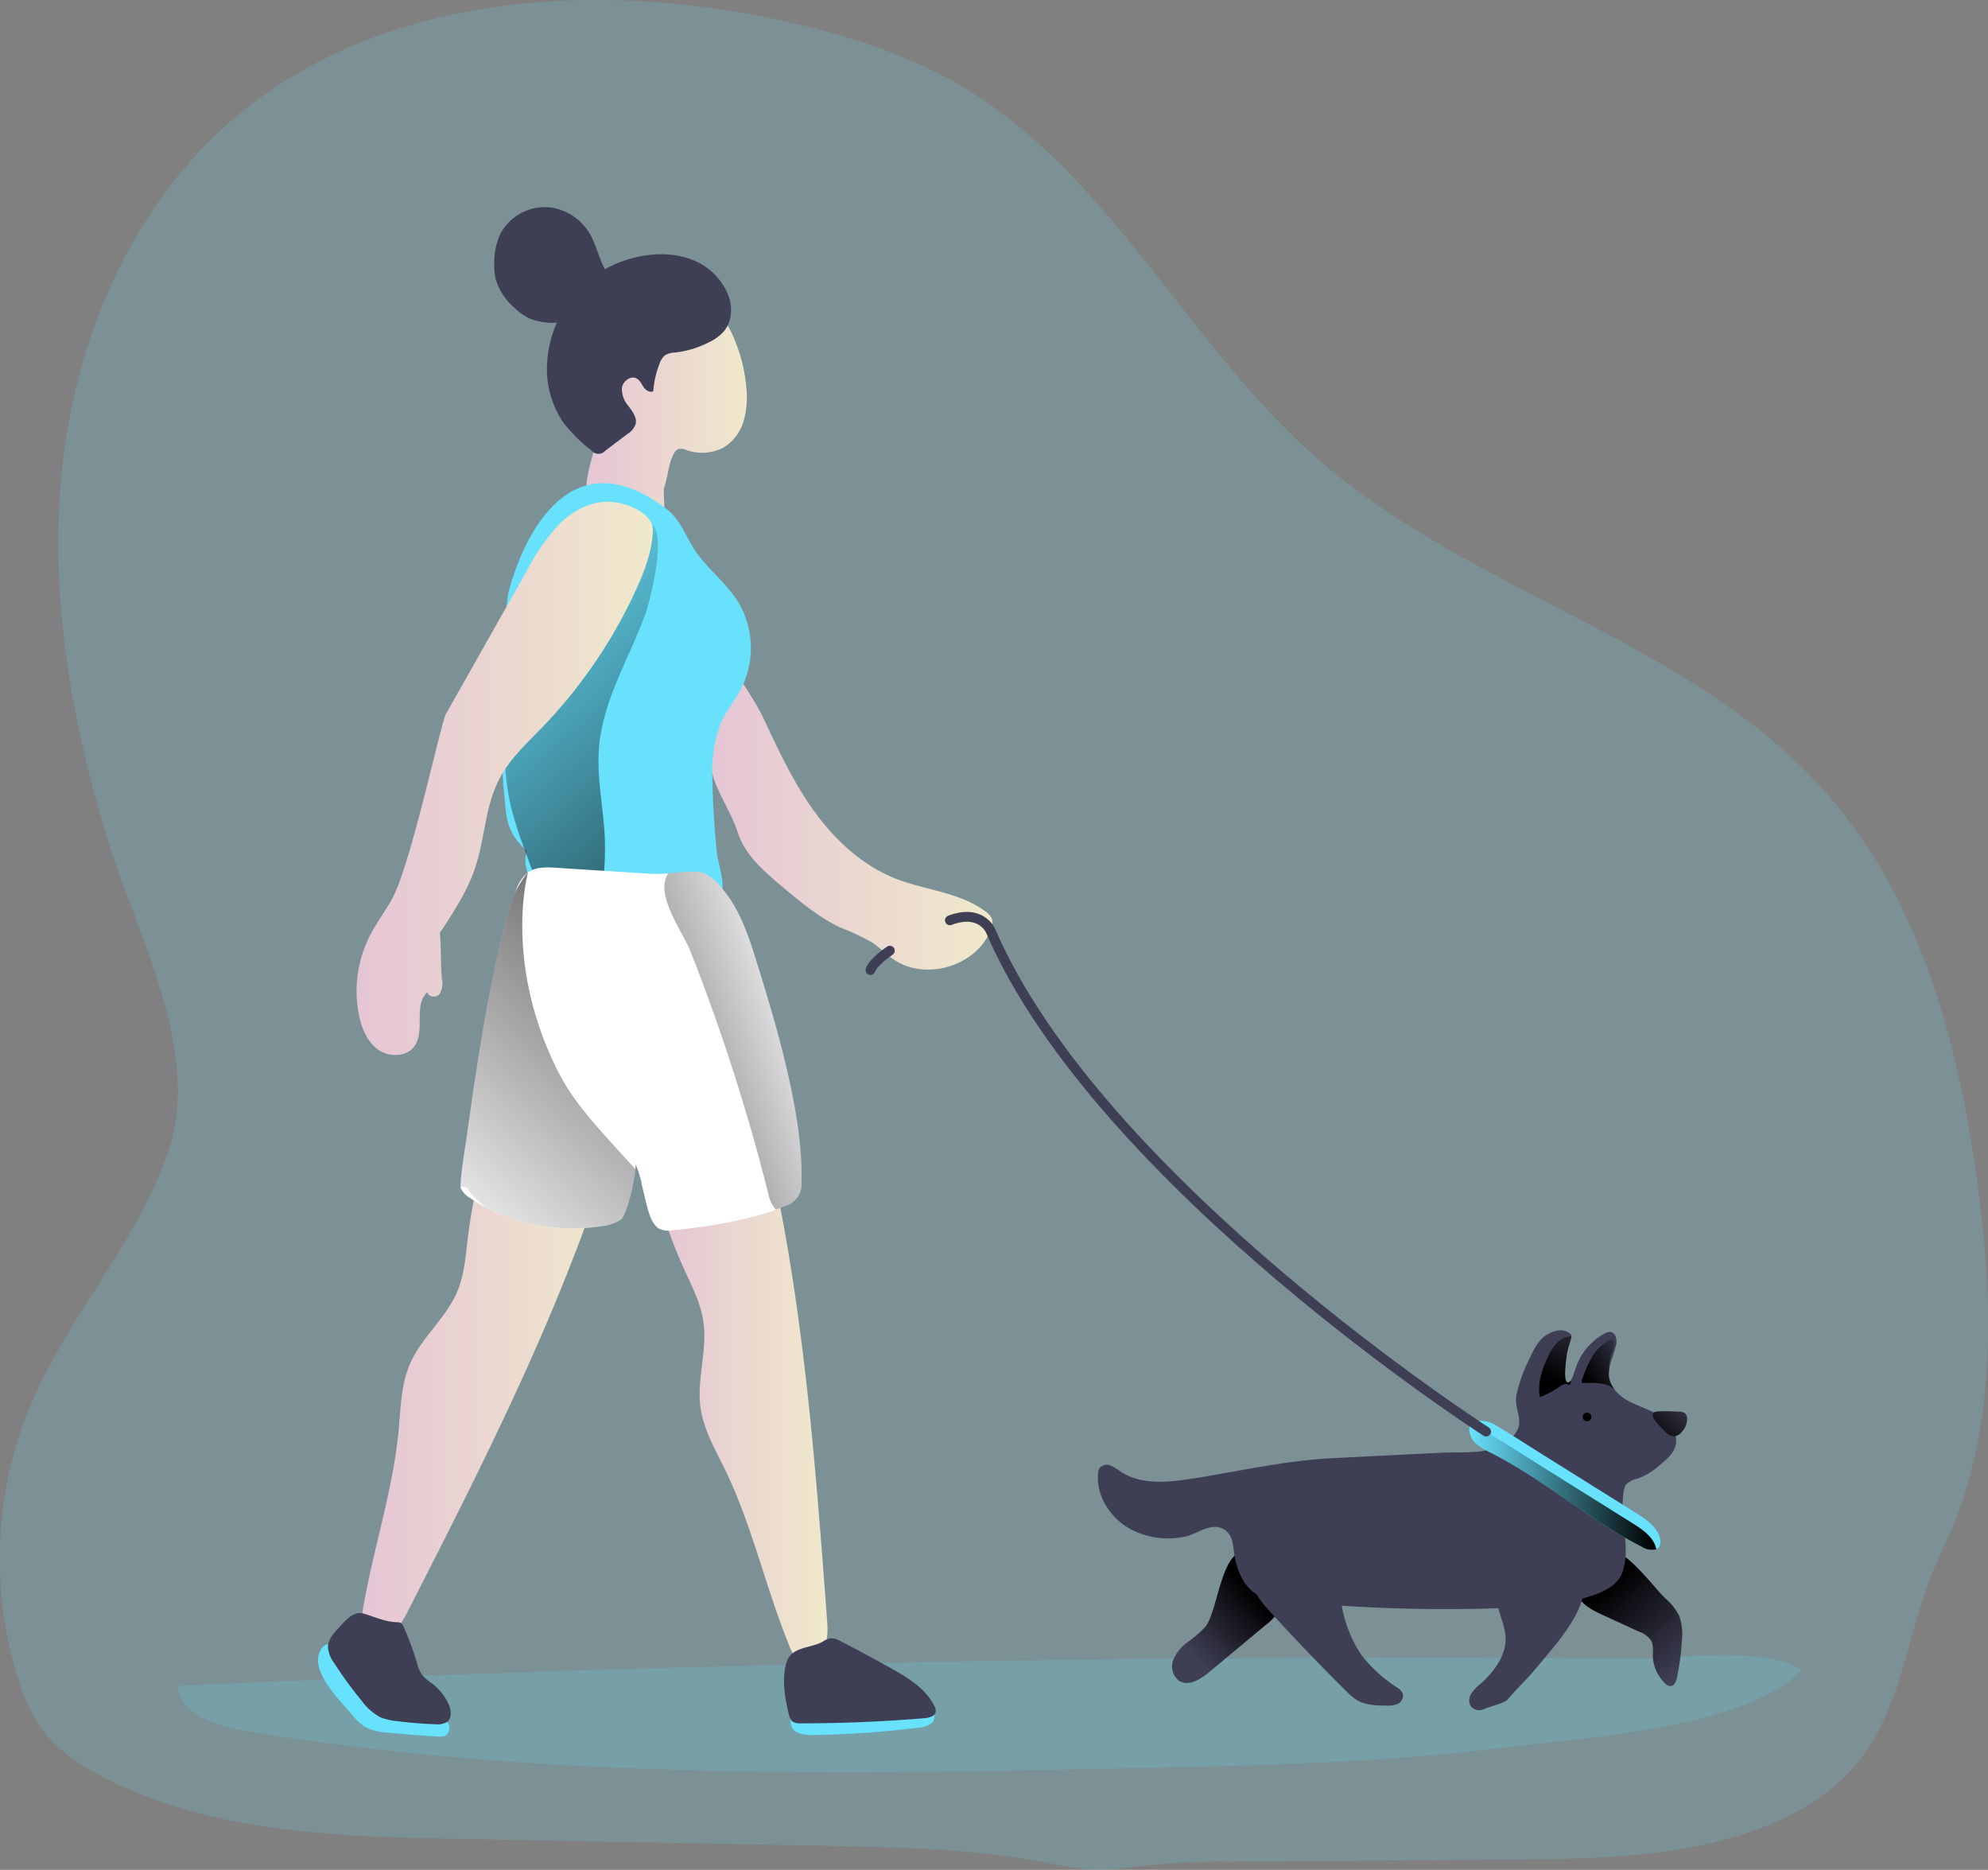 <svg id="Layer_1" data-name="Layer 1" xmlns="http://www.w3.org/2000/svg" xmlns:xlink="http://www.w3.org/1999/xlink" viewBox="0 0 405.39 381.2"><rect x="0" y="0" width="405.39" height="381.2" fill="#808080" stroke="none"/><defs><linearGradient id="linear-gradient" x1="398.95" y1="341.24" x2="383.18" y2="324.34" gradientUnits="userSpaceOnUse"><stop offset="0" stop-opacity="0"/><stop offset="0.99"/></linearGradient><linearGradient id="linear-gradient-2" x1="297.43" y1="337.51" x2="310.56" y2="325.68" xlink:href="#linear-gradient"/><linearGradient id="linear-gradient-3" x1="129.06" y1="286.95" x2="181.35" y2="286.95" gradientUnits="userSpaceOnUse"><stop offset="0" stop-color="#e5c5d5"/><stop offset="0.42" stop-color="#ead4d1"/><stop offset="1" stop-color="#f0e9cb"/></linearGradient><linearGradient id="linear-gradient-4" x1="189.51" y1="288.46" x2="224.09" y2="288.46" xlink:href="#linear-gradient-3"/><linearGradient id="linear-gradient-5" x1="200.13" y1="166.99" x2="257.71" y2="166.99" xlink:href="#linear-gradient-3"/><linearGradient id="linear-gradient-6" x1="174.83" y1="86.12" x2="207.63" y2="86.12" xlink:href="#linear-gradient-3"/><linearGradient id="linear-gradient-7" x1="146.51" y1="118.85" x2="233.59" y2="218.42" xlink:href="#linear-gradient"/><linearGradient id="linear-gradient-8" x1="128.06" y1="160.41" x2="188.52" y2="160.41" xlink:href="#linear-gradient-3"/><linearGradient id="linear-gradient-9" x1="355.01" y1="305.57" x2="393.12" y2="305.57" xlink:href="#linear-gradient"/><linearGradient id="linear-gradient-10" x1="400.03" y1="286.74" x2="391.48" y2="295.94" xlink:href="#linear-gradient"/><linearGradient id="linear-gradient-11" x1="388.99" y1="276.96" x2="379.04" y2="283.25" xlink:href="#linear-gradient"/><linearGradient id="linear-gradient-12" x1="379.29" y1="267.97" x2="372.18" y2="283.46" xlink:href="#linear-gradient"/><linearGradient id="linear-gradient-13" x1="325.7" y1="285.3" x2="323.69" y2="288.77" xlink:href="#linear-gradient"/><linearGradient id="linear-gradient-14" x1="138.1" y1="254.45" x2="229.89" y2="149.15" xlink:href="#linear-gradient"/><linearGradient id="linear-gradient-15" x1="185.77" y1="242.2" x2="186.16" y2="242.2" xlink:href="#linear-gradient"/><linearGradient id="linear-gradient-16" x1="224.26" y1="206.37" x2="147.96" y2="233.4" xlink:href="#linear-gradient"/></defs><title>Walking with dog</title><path d="M420.37,371.76c-16.94,8.55-36.69,8.89-55.67,9.05l-58.9.48a140.56,140.56,0,0,0-20,1.13c-7.22,1.1-10.82.24-18-1.1-14.91-2.79-30.17-3-45.29-3.31l-73.42-1.39c-24.79-.46-50.58-1.17-72.6-12.56-4.91-2.54-9.68-5.7-12.88-10.21a35.21,35.21,0,0,1-4.44-9.52,81.36,81.36,0,0,1,2.4-56.09c7.63-18.11,21.62-33,28.06-51.62,6.95-20.18-6.07-43.67-12.09-63-7.82-25.14-12.39-51.68-9.35-77.83s14.27-51.93,34.1-69.24C131.94.69,175.61-2.47,214,5.75c13.24,2.84,26.37,6.92,38,13.9,30.07,18.11,45.84,52.85,72.33,75.87,31.43,27.32,76.5,36.93,103.85,68.33,18.92,21.72,26.63,51,30.46,79.52,3.31,24.67,4,51.32-7.17,74.24C441.49,338.13,445,359.33,420.37,371.76Z" transform="translate(-55.35 -1.73)" fill="#68e1fd" opacity="0.18" style="isolation:isolate"/><path d="M91.48,345.42c.86,5.88,8,8.2,13.84,9.17,60.68,10.08,122.59,8.86,184.08,7.54C313.64,361.6,337.94,361,362,358c16.12-2,48.91-3.84,60.84-15.77-8.48-5.13-24.67-2.31-34.44-2.37-24.13-.14-48.26-.24-72.39-.12q-71.37.35-142.73,2.54Q132.38,343.55,91.48,345.42Z" transform="translate(-55.35 -1.73)" fill="#68e1fd" opacity="0.18" style="isolation:isolate"/><path d="M245.18,353.1a4.86,4.86,0,0,1-2.73.86,197.26,197.26,0,0,1-21.3,1.48,7.17,7.17,0,0,1-2.88-.41,2.31,2.31,0,0,1-.06-4.43,7.64,7.64,0,0,1,2.86-.52c7.66-.34,15.63-.63,23.28.19A1.54,1.54,0,0,1,245.18,353.1Z" transform="translate(-55.35 -1.73)" fill="#68e1fd"/><path d="M127.17,351.32a11.14,11.14,0,0,0,2.44,2.36,10.94,10.94,0,0,0,4.92,1.28q5,.5,10.05.78a2.76,2.76,0,0,0,1.8-.3,2,2,0,0,0,.08-2.76,6.23,6.23,0,0,0-2.65-1.54,42.67,42.67,0,0,1-14.62-9.55c-1.62-1.63-7.16-7.89-8.81-2.61C119.11,343,124.84,348.58,127.17,351.32Z" transform="translate(-55.35 -1.73)" fill="#68e1fd"/><path d="M394.92,327.58a11.52,11.52,0,0,1,2.79,3.47,10.72,10.72,0,0,1,.62,4.94,52.47,52.47,0,0,1-1,7.69c-.15.78-.52,1.74-1.32,1.78a1.68,1.68,0,0,1-1.19-.61,8.24,8.24,0,0,1-2.43-5.87,6.29,6.29,0,0,0-.17-2.49,4.62,4.62,0,0,0-2.62-2.12l-7.5-3.45c-2.07-.95-4.32-2.1-5.09-4.23-1.2-3.32,2.81-9,6.43-9S392.41,325.16,394.92,327.58Z" transform="translate(-55.35 -1.73)" fill="#3e3e54"/><path d="M301.12,333.42a24.24,24.24,0,0,1-3.6,3.09,8.41,8.41,0,0,0-2.93,3.66,3.66,3.66,0,0,0,1.22,4.23c1.95,1.2,4.39-.34,6.14-1.81L313.44,333a8.67,8.67,0,0,0,2.79-3.27c.72-1.87.08-4-.76-5.79a12.3,12.3,0,0,0-2.78-4.11C304.56,312.48,304.18,329.77,301.12,333.42Z" transform="translate(-55.35 -1.73)" fill="#3e3e54"/><path d="M394.92,327.58a11.52,11.52,0,0,1,2.79,3.47,10.72,10.72,0,0,1,.62,4.94,52.47,52.47,0,0,1-1,7.69c-.15.78-.52,1.74-1.32,1.78a1.68,1.68,0,0,1-1.19-.61,8.24,8.24,0,0,1-2.43-5.87,6.29,6.29,0,0,0-.17-2.49,4.62,4.62,0,0,0-2.62-2.12l-7.5-3.45c-2.07-.95-4.32-2.1-5.09-4.23-1.2-3.32,2.81-9,6.43-9S392.41,325.16,394.92,327.58Z" transform="translate(-55.35 -1.73)" fill="url(#linear-gradient)"/><path d="M301.12,333.42a24.24,24.24,0,0,1-3.6,3.09,8.41,8.41,0,0,0-2.93,3.66,3.66,3.66,0,0,0,1.22,4.23c1.95,1.2,4.39-.34,6.14-1.81L313.44,333a8.67,8.67,0,0,0,2.79-3.27c.72-1.87.08-4-.76-5.79a12.3,12.3,0,0,0-2.78-4.11C304.56,312.48,304.18,329.77,301.12,333.42Z" transform="translate(-55.35 -1.73)" fill="url(#linear-gradient-2)"/><path d="M177.1,244.91c-10.09,29.43-24.28,57.26-38.43,85-1,1.93-2.07,4-4,5s-4.8.57-5.49-1.48a5.53,5.53,0,0,1,0-2.56c2-12.62,6.26-24.84,7.46-37.56.43-4.59.48-9.35,2.33-13.58,2.34-5.35,7.28-9.22,9.58-14.59,1.5-3.51,1.76-7.41,2.22-11.21a97.7,97.7,0,0,1,3.13-15.45,92.33,92.33,0,0,1,27.43,6.11" transform="translate(-55.35 -1.73)" fill="url(#linear-gradient-3)"/><path d="M212.67,239.15c6.67,30.38,9,61.53,11.31,92.55.16,2.16.29,4.47-.77,6.35s-3.81,3-5.46,1.59a5.49,5.49,0,0,1-1.35-2.17c-4.88-11.8-7.56-24.48-13.14-36-2-4.15-4.45-8.24-5.07-12.82-.78-5.78,1.43-11.66.6-17.43-.54-3.79-2.35-7.26-3.93-10.74a99.72,99.72,0,0,1-5.35-14.83,92.61,92.61,0,0,1,26.61-9" transform="translate(-55.35 -1.73)" fill="url(#linear-gradient-4)"/><path d="M211,148.07c3.06,6.57,6.15,13.19,10.4,19.07s9.78,11,16.53,13.69c6.13,2.42,13.21,2.78,18.45,6.78a3.53,3.53,0,0,1,1.24,1.45,3.36,3.36,0,0,1-.27,2.36c-3,7.32-13.35,10.38-19.85,5.86-1.48-1-2.74-2.35-4.23-3.36a44.32,44.32,0,0,0-6.34-3c-4.5-2.08-8.36-5.31-12.15-8.5s-7.53-6.44-9-11c-1.69-5.31-6.24-10.72-5.56-16.25.39-3.22,1.15-6.65.7-9.86-.33-2.37.36-8.69,1.83-10.7C204.77,138,209.28,144.44,211,148.07Z" transform="translate(-55.35 -1.73)" fill="url(#linear-gradient-5)"/><path d="M207.54,80.81a17.76,17.76,0,0,1-.58,6.85A9.38,9.38,0,0,1,202.84,93a9.51,9.51,0,0,1-7.58.46,2.41,2.41,0,0,0-1.64-.17,1.88,1.88,0,0,0-.85.91c-1.17,2.13-1.18,4.69-2,7-.24.65.4,6.22-.15,6.64s-2-4.42-2.51-4.31a11.6,11.6,0,0,1-4.73,0,3.54,3.54,0,0,1-1.53-.62c-.38-.29-5.91,3.54-6.15,3.12-3.09-5.42,3.06-16.36,2.87-22.61-.13-4.36-.73-9.14,1.76-12.72,1.72-2.46,4.59-3.83,7.42-4.8a24,24,0,0,1,7.8-1.48c3.86,0,7,1.14,8.72,4.63A32.58,32.58,0,0,1,207.54,80.81Z" transform="translate(-55.35 -1.73)" fill="url(#linear-gradient-6)"/><path d="M203.49,61.07c1.32,2.6,1.33,6-.56,8.24a9.24,9.24,0,0,1-2.84,2.11A20.25,20.25,0,0,1,193,73.6a4.15,4.15,0,0,0-2,.53,3.58,3.58,0,0,0-1.12,1.64,18.92,18.92,0,0,0-1.31,5.7c-.67.38-1.51-.16-1.95-.79s-.76-1.41-1.44-1.78c-1.18-.67-2.73.47-3,1.8a5.21,5.21,0,0,0,1.28,3.75c.83,1.14,1.87,2.44,1.49,3.8a4.13,4.13,0,0,1-1.72,2l-4.41,3.33a1.88,1.88,0,0,1-2.93-.07,32.42,32.42,0,0,1-5.53-5.45,19.32,19.32,0,0,1-3.44-12.34,23.7,23.7,0,0,1,9.81-17.87C184.63,52.27,198.43,51,203.49,61.07Z" transform="translate(-55.35 -1.73)" fill="#3e3e54"/><path d="M167.84,44.05a10.27,10.27,0,0,0-10.42,5.29,13.87,13.87,0,0,0-1.28,5.86,12.62,12.62,0,0,0,.35,3.63,12.54,12.54,0,0,0,3.75,5.64,12.18,12.18,0,0,0,3,2.15,12.83,12.83,0,0,0,7.69.59,13.86,13.86,0,0,0,3.53-1,8.82,8.82,0,0,0,4.79-6,5,5,0,0,0,0-2.22,8,8,0,0,0-.67-1.6c-1.34-2.6-1.84-5.64-3.62-8A11.05,11.05,0,0,0,167.84,44.05Z" transform="translate(-55.35 -1.73)" fill="#3e3e54"/><path d="M162.78,175.22c-4.39-4.05-4.1-6.63-4.71-12.58a43.28,43.28,0,0,1,1.5-16.48c2.47-8.5-2.64-16-.29-24.58,1.44-5.23,10.23-32.75,32.08-16,3,2.29,4.09,6.32,6.38,9.31,2.62,3.41,6.09,6.16,8.31,9.84a18.31,18.31,0,0,1,.59,17.07c-1.28,2.67-3.22,4.71-4.35,7.47a27.51,27.51,0,0,0-1.67,10.94q.12,7.56.88,15.1c.33,3.26,2.38,7.52.24,10.39s-8.39,3.54-11.57,4.05c-8,1.29-16.88.49-23.34-4.86-2.87-2.37-5.2-6.15-4.05-9.69" transform="translate(-55.35 -1.73)" fill="#68e1fd"/><path d="M177.49,154.24c-.48,6.06.91,12.09,1.18,18.16s-.62,12.42-1.51,18.58l-2.08,14.36a2.25,2.25,0,0,1-.27.89c-.63,1-2.14.38-3-.41-4.57-4.37-4.29-11.56-5.41-17.79-1.23-6.83-4.45-13.13-6.31-19.82a45.8,45.8,0,0,1,.09-25.48,67.4,67.4,0,0,1,6.1-13.33c2.41-4.26,5.12-8.55,9.17-11.3,2.84-1.94,10-12.14,13-9.28,2.72,2.6-.53,15.48-1.59,18.32C183.59,136.08,178.26,144.53,177.49,154.24Z" transform="translate(-55.35 -1.73)" fill="url(#linear-gradient-7)"/><path d="M218.78,242.56a4.7,4.7,0,0,1-3.65,5.14c-.5.22-1,.42-1.55.62-6.22,2.35-14.78,3.61-21.05,4.22a4.46,4.46,0,0,1-2.94-.41,4.55,4.55,0,0,1-1.29-1.62c-.76-1.32-1.43-4.66-2.13-7.5a.13.13,0,0,1,0-.06c-.13-.53-.26-1-.39-1.51,0,0,0,0,0,0a11.4,11.4,0,0,0-.87-2.39,3.45,3.45,0,0,1,0,1.07c-.21,2.84-1.87,9.48-2.91,10.22a9.35,9.35,0,0,1-4.24,1.4,38.55,38.55,0,0,1-23.5-3.93,34.07,34.07,0,0,1-3.06-1.85,4.83,4.83,0,0,1-1.86-1.92,1.15,1.15,0,0,1-.06-.44c-.07-2,1.06-8.92,1.18-9.77,2-14,4-28,7.37-41.67a61.89,61.89,0,0,1,2.42-8.14,0,0,0,0,0,0,0c.13-.33.26-.66.4-1a7.73,7.73,0,0,1,2.37-3.44c1.61-1.15,3.76-1.07,5.73-.94l19.36,1.23a24.73,24.73,0,0,0,3.55-.09,48.11,48.11,0,0,1,5.58-.33c2.48.09,4,1.71,5.58,3.67,3.3,4,5.07,9.1,6.59,14C213.46,210.05,219.2,229,218.78,242.56Z" transform="translate(-55.35 -1.73)" fill="#fff"/><path d="M135.06,185.43c-1.48,2.5-3.2,4.85-4.48,7.45a24.87,24.87,0,0,0-2.05,15.7c.54,2.71,1.65,5.48,3.89,7.1s5.81,1.59,7.43-.65c2.29-3.17-.28-8.56,2.71-11.07,0,1,1.71,1.27,2.39.47a4,4,0,0,0,.52-3c-.31-3.2-.11-6.32-.42-9.52,2.79-4.23,5.61-8.52,7.21-13.32,2-6,2-12.54,4.94-18.1,2.13-4.08,5.6-7.25,8.8-10.56a101.15,101.15,0,0,0,19-27.86c1.76-3.84,3.31-7.88,3.49-12.1.16-3.75-5.85-6.09-9.61-5.95s-7.23,2.21-9.84,4.92a44.16,44.16,0,0,0-6.34,9.28q-8.21,14.54-16.42,29.07C145.19,149.27,139,178.78,135.06,185.43Z" transform="translate(-55.35 -1.73)" fill="url(#linear-gradient-8)"/><path d="M216.23,351.3a2.54,2.54,0,0,0,.73,1.39,2.63,2.63,0,0,0,1.64.37q12.65,0,25.25-1.05c1-.08,2.23-.42,2.32-1.4a2,2,0,0,0-.25-1c-1.74-3.64-5.44-5.87-9-7.84q-5-2.81-10.17-5.46a3.61,3.61,0,0,0-2-.59,4.29,4.29,0,0,0-1.65.7c-2.31,1.29-5.86,1-7.11,3.6C214.57,343.12,215.41,348.15,216.23,351.3Z" transform="translate(-55.35 -1.73)" fill="#3e3e54"/><path d="M124.29,333.75c-1,1.06-2,2.25-2.06,3.69a6,6,0,0,0,1.24,3.29,82.06,82.06,0,0,0,5.7,7.81,11,11,0,0,0,3.71,3.26,11.27,11.27,0,0,0,3.2.78c2.69.35,5.4.58,8.11.66a3.63,3.63,0,0,0,2.33-.48c1.12-.88.81-2.66.16-3.93a11.75,11.75,0,0,0-3.34-4,9.86,9.86,0,0,1-1.79-1.48,7.37,7.37,0,0,1-1.21-2.74,60.23,60.23,0,0,0-2.69-7.22,1.23,1.23,0,0,0-1.35-.94c-2.54-.1-4.49-1.09-6.85-1.78C127.34,330.07,125.61,332.32,124.29,333.75Z" transform="translate(-55.35 -1.73)" fill="#3e3e54"/><path d="M397,296.51c-.43,1.6-1.79,2.75-3.07,3.79a14.48,14.48,0,0,1-4.5,2.83A4.73,4.73,0,0,0,387,304.3a3.14,3.14,0,0,0-.53,1.4c-1,5.63,1.68,11.71-.45,17-1.05,2.26-3.52,3.49-5.89,4.28-5.66,1.91-11.71,2.32-17.69,2.55a324.42,324.42,0,0,1-46-1.51,13.23,13.23,0,0,1-4.09-.87c-3.35-1.5-4.9-5.41-5.37-9.05-.18-1.39-.3-2.92-1.26-3.94-2.48-2.63-5.75,0-8.31.73a16.33,16.33,0,0,1-11.5-1.41c-4.05-2.18-7-6.64-6.66-11.24a2.41,2.41,0,0,1,.33-1.21,1.94,1.94,0,0,1,2.17-.54,9.17,9.17,0,0,1,2.06,1.22c4.38,2.92,10.14,2.19,15.34,1.36,9.43-1.52,18.4-3.59,28-4.07l22.06-1.11c5.07-.25,12.6.81,15.52-4.55,1.24-2.27-.7-4.69-.15-7.22a30.34,30.34,0,0,1,2.34-6.73c.92-1.89,1.78-4.1,3.54-5.35.36-.25,3.44-2.3,5.34-.12,0,0,0,.11,0,.22-.1.72-.94,2.86-1,4-.09.8-.89,6.4.66,5.29a1,1,0,0,0,.26-.29,2.64,2.64,0,0,0,.18-.38c.43-1,.72-2.12,1.16-3.15a12.3,12.3,0,0,1,5.48-6,2.06,2.06,0,0,1,1.31-.34,1.47,1.47,0,0,1,1,1,3,3,0,0,1,.08,1.47,23.15,23.15,0,0,1-1,3.34,12,12,0,0,0-.48,2.07,4.69,4.69,0,0,0,.63,3.17,5.87,5.87,0,0,0,.62.86,9.85,9.85,0,0,0,3,2.31c2.11,1.09,4.45,1.73,6.4,3.07S397.65,294.23,397,296.51Z" transform="translate(-55.35 -1.73)" fill="#3e3e54"/><path d="M368.43,342c-1.85,2.24-3.78,3.95-5.63,6.2-.63.75-3.79,1.47-4.68,1.89a2.32,2.32,0,0,1-2.72-.35,2.35,2.35,0,0,1-.1-2.62,8,8,0,0,1,1.88-2.05c2.84-2.52,5.41-5.91,5.18-9.7-.15-2.43-1.44-4.66-1.7-7.08-.66-5.87,12.22-15.05,16.64-7.83S372.58,336.92,368.43,342Z" transform="translate(-55.35 -1.73)" fill="#3e3e54"/><path d="M332.94,339.1a29.46,29.46,0,0,0,7.31,6.67,2.67,2.67,0,0,1,1.18,1.33,1.81,1.81,0,0,1-1.09,2,5.38,5.38,0,0,1-2.4.34c-2,0-4.19-.09-5.93-1.15a11.05,11.05,0,0,1-2-1.66q-8.26-8.16-16.08-16.79c-1.32-1.46-2.7-3.07-2.89-5-.28-3,2.46-5.57,5.4-6.09s5.92.53,8.6,1.84c4.14,2,3.14,4.3,3.84,8A26.27,26.27,0,0,0,332.94,339.1Z" transform="translate(-55.35 -1.73)" fill="#3e3e54"/><path d="M393.63,317.15a1.44,1.44,0,0,1-.51.42,3.64,3.64,0,0,1-2.88-.45c-10.84-5.54-20.12-13.78-31-19.27-1.6-.81-3.38-1.71-4-3.39a4.48,4.48,0,0,1-.22-.76h0c-.61-3,3.33-2.6,5.1-1.56,3.36,2,6.62,4.14,9.93,6.2l19,11.89c2.06,1.28,4.3,2.82,4.81,5.2A2.15,2.15,0,0,1,393.63,317.15Z" transform="translate(-55.35 -1.73)" fill="#68e1fd"/><path d="M393.12,317.57a3.64,3.64,0,0,1-2.88-.45c-10.84-5.54-20.12-13.78-31-19.27-1.6-.81-3.38-1.71-4-3.39a4.48,4.48,0,0,1-.22-.76c1.14-.6,3.18-.19,4.32.48,3.35,2,6.62,4.14,9.92,6.2l19,11.89c2.07,1.29,4.31,2.82,4.82,5.2C393.11,317.5,393.11,317.54,393.12,317.57Z" transform="translate(-55.35 -1.73)" fill="url(#linear-gradient-9)"/><path d="M358.4,293.58s-79-50.8-101.08-102.16c0,0-1.94-4.47-8.27-2.07" transform="translate(-55.35 -1.73)" fill="none" stroke="#3e3e54" stroke-linecap="round" stroke-miterlimit="10" stroke-width="2"/><path d="M236.8,195.54s-3.38,2.25-3.94,3.94" transform="translate(-55.35 -1.73)" fill="none" stroke="#3e3e54" stroke-linecap="round" stroke-miterlimit="10" stroke-width="2"/><path d="M397.63,289.53a2,2,0,0,1,1.29.3,1.48,1.48,0,0,1,.46,1.1,4,4,0,0,1-1.2,2.84,2.25,2.25,0,0,1-1.43.78,2.67,2.67,0,0,1-1.89-1,23.9,23.9,0,0,1-1.74-1.88c-.7-.85-1.36-2,.15-2.18A39.66,39.66,0,0,1,397.63,289.53Z" transform="translate(-55.35 -1.73)" fill="#3e3e54"/><path d="M397.63,289.53a2,2,0,0,1,1.29.3,1.48,1.48,0,0,1,.46,1.1,4,4,0,0,1-1.2,2.84,2.25,2.25,0,0,1-1.43.78,2.67,2.67,0,0,1-1.89-1,23.9,23.9,0,0,1-1.74-1.88c-.7-.85-1.36-2,.15-2.18A39.66,39.66,0,0,1,397.63,289.53Z" transform="translate(-55.35 -1.73)" fill="url(#linear-gradient-10)"/><path d="M384.74,285.14a4.91,4.91,0,0,0-2.95-1.35,16.7,16.7,0,0,0-3.39-.1c-.19,0-.42,0-.49-.2a.45.45,0,0,1,0-.34,26.39,26.39,0,0,1,2-4.64,8.86,8.86,0,0,1,3.54-3.51.88.88,0,0,1,.68-.12c.37.14.42.64.35,1a23.48,23.48,0,0,1-.69,2.41,8.76,8.76,0,0,0-.3,2.79,4.69,4.69,0,0,0,.63,3.17A5.87,5.87,0,0,0,384.74,285.14Z" transform="translate(-55.35 -1.73)" fill="url(#linear-gradient-11)"/><path d="M375.43,283.42a1,1,0,0,0,.26-.29l0,.28c0,.22-.08.53-.32.62s-.29-.12-.49-.16a2.42,2.42,0,0,0-1.66.67,18.6,18.6,0,0,1-3.85,2c-.55-2.75.4-5.58,1.6-8.11a10.65,10.65,0,0,1,1.78-2.83,4.3,4.3,0,0,1,2.93-1.46h.16c-.1.72-.94,2.86-1,4C374.68,278.93,373.88,284.53,375.43,283.42Z" transform="translate(-55.35 -1.73)" fill="url(#linear-gradient-12)"/><circle cx="323.63" cy="288.86" r="0.89" fill="url(#linear-gradient-13)"/><path d="M169.22,220.32c3.44,6.76,8.82,12.14,15.7,19.78-.21,2.84-1.87,9.48-2.91,10.22a9.35,9.35,0,0,1-4.24,1.4,38.55,38.55,0,0,1-23.5-3.93l-2-1.83a4.83,4.83,0,0,1-1.45-1.86c-.08-.23-.71-.39-1.54-.52-.07-2,1.06-8.92,1.18-9.77,2-14,4-28,7.37-41.67a61.89,61.89,0,0,1,2.42-8.14,0,0,0,0,0,0,0,19.18,19.18,0,0,1,2.76-4.41C162.9,180.1,158,198.18,169.22,220.32Z" transform="translate(-55.35 -1.73)" fill="url(#linear-gradient-14)"/><path d="M186.16,243c-.13-.53-.26-1-.39-1.51A7.11,7.11,0,0,1,186.16,243Z" transform="translate(-55.35 -1.73)" fill="url(#linear-gradient-15)"/><path d="M218.78,242.56a4.7,4.7,0,0,1-3.65,5.14c-.5.22-1,.42-1.55.62l-.12-.11A7.16,7.16,0,0,1,212,245a401.58,401.58,0,0,0-15.93-49.52c-1.43-3.65-7.39-11.52-4.43-15.71a48.11,48.11,0,0,1,5.58-.33c2.48.09,4,1.71,5.58,3.67,3.3,4,5.07,9.1,6.59,14C213.46,210.05,219.2,229,218.78,242.56Z" transform="translate(-55.35 -1.73)" fill="url(#linear-gradient-16)"/></svg>